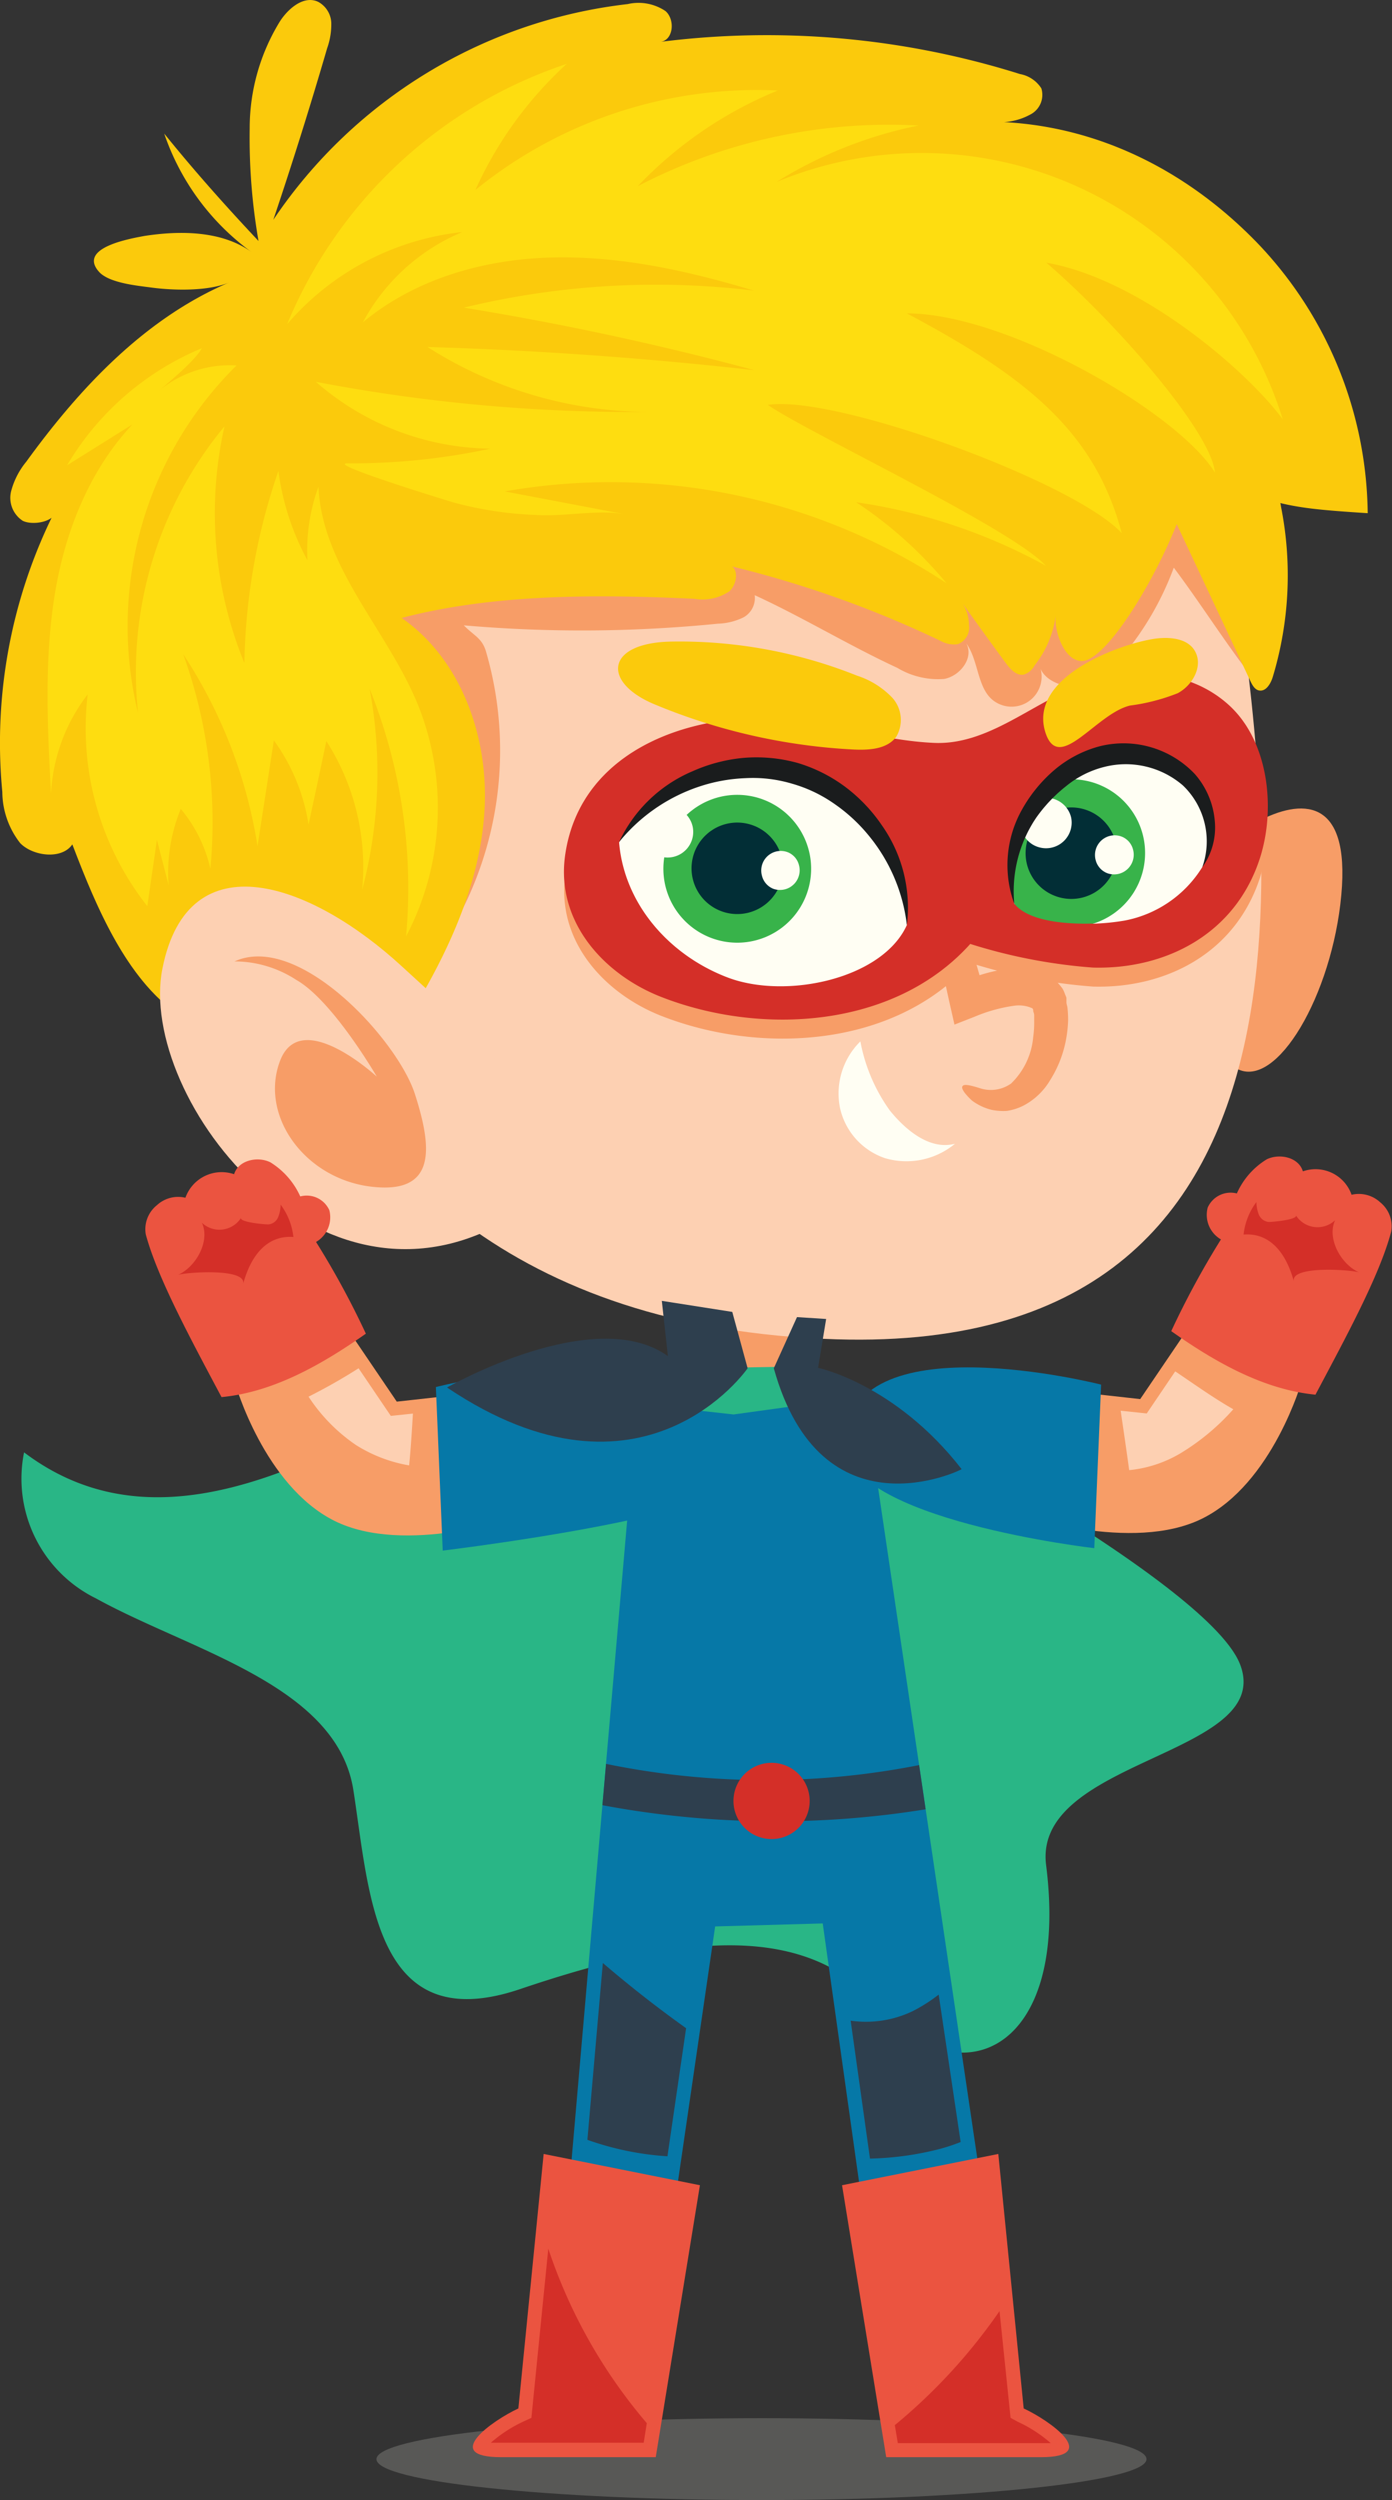 <svg xmlns="http://www.w3.org/2000/svg" viewBox="0 0 126.05 226.24"><rect x="0" y="0" width="126.05" height="226.24" fill="#333333" stroke="none"/><title>professionnel</title><g style="isolation:isolate"><g id="Layer_1" data-name="Layer 1"><path d="M113.91,74.33c3.8-2,8.38-2.36,7.55,6.67S115.6,98.64,112,96.71,113.91,74.33,113.91,74.33Z" fill="#f79d67"/><path d="M70.19,128.14c1-3.34,2-6.67,3-10-2.53-.32-5-.16-7.49-.48l.75,9.21C67.63,127.28,69,128.09,70.19,128.14Z" fill="#f79d67"/><path d="M112,52.2c2.21,19.74,11.62,70.48-36.28,69-58.9-1.86-55.33-61.5-55.33-61.5l37.1-27.75,52,14.39Z" fill="#fdd0b2"/><path d="M113.89,69.63a10.13,10.13,0,0,0-2.71-4.15c-3.54-3.17-8.77-3.35-13-1.9-4.61,1.57-8.7,5.66-13.78,5.36-4.36-.25-8.54-1.63-12.87-2.1-8.14-.89-19,2.35-20.35,12.38-.79,6,3.59,10.7,8.7,12.71,8.93,3.5,21.06,2.93,28-4.79a48.82,48.82,0,0,0,11.11,2.14c6.55.18,12.88-3,15.11-9.87l.21-.75C114.24,75.59,114.1,72.55,113.89,69.63Z" fill="#f79d67"/><path d="M112,52.2l-2.49-5.88-52-14.39L26.72,55c-.11,7.8,3.19,15.52,7,22.45l5,9.89A32,32,0,0,0,44,58.93c-.36-1.2-1.11-1.42-2-2.34A123.69,123.69,0,0,0,65,56.44a5.65,5.65,0,0,0,2.34-.58,2,2,0,0,0,1-2c4.36,2,8.55,4.56,12.92,6.58a7.16,7.16,0,0,0,4.24,1c1.45-.27,2.71-1.91,2-3.22,1.2,1.66.95,4.34,2.73,5.36a2.72,2.72,0,0,0,4-3.05c.58,1.32,2.67,1.88,4,1.48a7.44,7.44,0,0,0,3.38-2.58,27.13,27.13,0,0,0,4.68-8.06c2.25,3,4.24,6.13,6.49,9.13l.19.24C112.67,57.5,112.29,54.62,112,52.2Z" fill="#f79d67"/><path d="M87.17,98.28c.14-.2.7-.07,1.52.18a3.16,3.16,0,0,0,2.87-.41,6.66,6.66,0,0,0,2-4.2,9.54,9.54,0,0,0,.09-1.41c0-.24,0-.35,0-.54s-.06-.27-.09-.41l0-.22,0,0h0c0,.05,0-.14,0,.12h0l0,0c-.06-.19-.08-.13-.31-.24A3,3,0,0,0,91.93,91a14.21,14.21,0,0,0-3.66,1l-1.84.72L86,90.82c-1.77-7.92-2.56-13.92-1.8-14.1s2.85,5.48,5,13.32l-2.25-1.1a14.81,14.81,0,0,1,4.74-1.32,6.07,6.07,0,0,1,2.56.29,3.9,3.9,0,0,1,1.36.83c.19.21.38.43.55.65s.23.48.34.72l.07.18,0,0h0l0,.14h0v.06l0,.22c0,.15.06.26.09.46a10.41,10.41,0,0,1,.06,1.21,11.28,11.28,0,0,1-.25,2,10.34,10.34,0,0,1-1.36,3.34,6.11,6.11,0,0,1-2.43,2.33,5,5,0,0,1-1.5.48,5.33,5.33,0,0,1-1.36-.09,4.93,4.93,0,0,1-1.81-.85C87.31,98.94,87,98.45,87.17,98.28Z" fill="#f79d67"/><path d="M71.51,65.12c-8.14-.89-19,2.35-20.35,12.38-.79,6,3.59,10.71,8.7,12.71,8.93,3.5,21.06,2.93,28-4.79a48.82,48.82,0,0,0,11.11,2.14c6.55.18,12.88-3,15.11-9.87,1.48-4.57.78-10.68-2.85-13.93s-8.77-3.35-13-1.9c-4.61,1.57-8.7,5.66-13.78,5.36C80,67,75.84,65.59,71.51,65.12Z" fill="#d42f28"/><path d="M108.87,78.47a10.59,10.59,0,0,1-7,4.83,20.84,20.84,0,0,1-2.88.29h0c-.07,0-.33-.66-.4-.66a29.2,29.2,0,0,1-6.74-1.13h0a11.22,11.22,0,0,1,1.28-8.08,4,4,0,0,1,.22-.34c.17-.26.35-.49.53-.73a8,8,0,0,1,.58-.7,10.36,10.36,0,0,1,5.49-3.51,8.33,8.33,0,0,1,7.79,2.21A6.87,6.87,0,0,1,108.87,78.47Z" fill="#fffef3"/><path d="M103.68,77.58a6.69,6.69,0,0,1-4.68,6h-.23c-2.61.06-5.73-.3-6.92-1.8h0a12.28,12.28,0,0,1,1.28-8.08,4,4,0,0,1,.22-.34c.17-.26.35-.49.53-.73a8,8,0,0,1,.58-.7,12.79,12.79,0,0,1,1.27-1.28,6.57,6.57,0,0,1,1.66-.12A6.67,6.67,0,0,1,103.68,77.58Z" fill="#38b34a"/><path d="M82.12,83.71a14,14,0,0,0-26.06-7.48c.47,5.61,4.57,10.23,9.84,12.23S79.91,88.6,82.12,83.71Z" fill="#fffef3"/><path d="M73.35,77.46a6.69,6.69,0,1,1-4.7-5.26A6.7,6.7,0,0,1,73.35,77.46Z" fill="#38b34a"/><path d="M70.86,78a4.14,4.14,0,1,1-3.06-3.43A4.14,4.14,0,0,1,70.86,78Z" fill="#022e36"/><path d="M82.12,83.71a15.58,15.58,0,0,0-3.44-8.08,15,15,0,0,0-3.16-2.91,12.69,12.69,0,0,0-3.83-1.81,12.38,12.38,0,0,0-4.2-.49,15,15,0,0,0-4.23.78,15.74,15.74,0,0,0-7.2,5,12.87,12.87,0,0,1,6.66-6.41,14.58,14.58,0,0,1,4.65-1.21,14,14,0,0,1,4.85.46,13.81,13.81,0,0,1,4.35,2.19,14.63,14.63,0,0,1,3.31,3.49A12.92,12.92,0,0,1,82.12,83.71Z" fill="#1a1c1d"/><path d="M101.11,76.63a4.14,4.14,0,1,1-3.06-3.43A4.14,4.14,0,0,1,101.11,76.63Z" fill="#022e36"/><path d="M102.6,76.88A1.78,1.78,0,0,1,100.22,79a1.72,1.72,0,0,1-1-1.15,1.78,1.78,0,0,1,2.38-2.13A1.7,1.7,0,0,1,102.6,76.88Z" fill="#fffef3"/><path d="M97,74a2.32,2.32,0,0,1-2.89,2.68,2.29,2.29,0,0,1-1.66-1.78A2.32,2.32,0,0,1,97,74Z" fill="#fffef3"/><path d="M91.85,81.8a10.24,10.24,0,0,1,.73-8.6,13.11,13.11,0,0,1,2.86-3.49,10.5,10.5,0,0,1,4.11-2.17,8.89,8.89,0,0,1,8.65,2.51,7.37,7.37,0,0,1,1.8,4.21,6.15,6.15,0,0,1-1.13,4.22,7,7,0,0,0-1.74-7.39A7.92,7.92,0,0,0,100,69.4a8.82,8.82,0,0,0-3.42,1.71A13.68,13.68,0,0,0,93.83,74,11.87,11.87,0,0,0,91.85,81.8Z" fill="#1a1c1d"/><path d="M72.35,78.29A1.78,1.78,0,0,1,70,80.42a1.71,1.71,0,0,1-1-1.16,1.77,1.77,0,0,1,2.38-2.12A1.7,1.7,0,0,1,72.35,78.29Z" fill="#fffef3"/><path d="M62.73,74.84a2.32,2.32,0,0,1-2.89,2.68,2.31,2.31,0,1,1,2.89-2.68Z" fill="#fffef3"/><path d="M86.48,103.5a6.89,6.89,0,0,1-6.33,1.31,6.21,6.21,0,0,1-4.09-4.57,6.62,6.62,0,0,1,1.85-6,15.6,15.6,0,0,0,2.65,6.23C82,102.26,84.2,104.11,86.48,103.5Z" fill="#fffef3"/><path d="M36.37,55.92c5.44,3.78,7.91,10.86,7.5,17.48s-3.3,12.83-6.76,18.48-14,3.87-19.8.65c-5.53-3-8.5-10.22-10.76-16.12C5.62,77.8,3,77.5,1.83,76.3A7.58,7.58,0,0,1,.21,71.67,46.71,46.71,0,0,1,5,46.19c.08,1-2,1.4-2.94.94A2.48,2.48,0,0,1,1,44.48a7,7,0,0,1,1.38-2.7c4.86-6.7,10.78-13,18.4-16.23-1.89.81-5,.75-7.08.47-1.28-.17-3.84-.41-4.74-1.43-1.94-2.19,2.86-3,4.13-3.24,3.19-.49,7-.49,9.7,1.47a22.06,22.06,0,0,1-7.92-10.73c2.75,3.4,5.55,6.54,8.54,9.72a54.22,54.22,0,0,1-.8-10.17A18.45,18.45,0,0,1,25.37,1.9C26.14.73,27.53-.43,28.8.16A2.27,2.27,0,0,1,30,2.07a6.51,6.51,0,0,1-.38,2.31q-2.28,7.82-4.87,15.51A44.82,44.82,0,0,1,56.84.37,4.38,4.38,0,0,1,60.26,1c.9.78.72,2.66-.47,2.79A76.52,76.52,0,0,1,92.36,6.7,2.92,2.92,0,0,1,94.3,8a2,2,0,0,1-.87,2.29,5.71,5.71,0,0,1-2.51.76c8.93.47,16.92,4.65,23.1,11.11a35.86,35.86,0,0,1,9.83,24.28c-7.72-.5-10.36-.75-16.38-5.62,2.52,2-6.23,19.13-9.55,19-1.66-.07-2.52-2.94-2.31-4.24a9.2,9.2,0,0,1-1.92,4.63,1.68,1.68,0,0,1-1,.84c-.65.11-1.19-.49-1.58-1q-2-2.72-3.92-5.42a3.73,3.73,0,0,1,.55,1.91,1.6,1.6,0,0,1-1,1.75A2.44,2.44,0,0,1,85.18,58a96.79,96.79,0,0,0-19.39-6.86c1.11-.07,1.08,1.6.27,2.36a4.33,4.33,0,0,1-3.16.69C54.21,53.78,44.78,53.72,36.37,55.92Z" fill="#fbca0c"/><path d="M113.22,61.62c.17.36.39.77.77.86.64.14,1.08-.61,1.27-1.24A31.8,31.8,0,0,0,116,45.86a14.86,14.86,0,0,0-2.44-6.08A7.36,7.36,0,0,0,108,36.64c-1.66,0-4.27,1-4.7,2.88s1.86,4.94,2.64,6.6Z" fill="#fbca0c"/><path d="M103.82,222.54c0,2-15.61,3.7-34.86,3.7s-34.87-1.66-34.87-3.7S49.7,218.83,69,218.83,103.82,220.49,103.82,222.54Z" fill="#9f9d99" opacity="0.35" style="mix-blend-mode:multiply"/><path d="M94.25,125.61l9,1,4.75-7,9.89,5.35s-2.62,9.26-9,12.45S92.14,137,92.14,137Z" fill="#f79d67"/><path d="M106.42,124.1l-2.58,3.81-2.36-.25c.26,1.79.53,3.58.77,5.38a11.27,11.27,0,0,0,4.62-1.51,20.74,20.74,0,0,0,4.81-4C109.87,126.5,108.16,125.27,106.42,124.1Z" fill="#fdd0b2"/><path d="M44.18,124.14c-12,5.65-28.33,17.62-42,7.29a12.07,12.07,0,0,0,6.52,13.22C17.31,149.4,30.52,152.5,32,162s1.89,22.46,15.1,18,25.49-6.63,32.5,1.59S96.9,186,94.73,168.79c-1.23-9.66,20.67-9.89,17.58-18.13s-39.95-27-39.95-27Z" fill="#29b686"/><path d="M76.55,130.6c0,6.92,22.54,9.5,22.54,9.5l.62-14.8S76.56,119.38,76.55,130.6Z" fill="#0678a7"/><polygon points="57.71 127.04 66.43 128 78.29 126.36 89.35 201.08 78.39 201.72 74.5 174.06 64.76 174.33 60.66 202.43 51.38 199.8 57.71 127.04" fill="#0678a7"/><path d="M70.07,123.82l2.1-4.63,2.64.17-.73,4.42s7,1.45,13,9.17C87.09,133,74.37,139.28,70.07,123.82Z" fill="#2e3f4e"/><path d="M54.59,177.64l-1.4,16a26.55,26.55,0,0,0,7.25,1.49l1.69-11.59Q58.23,180.76,54.59,177.64Z" fill="#2e3f4e"/><path d="M82.64,182a9.81,9.81,0,0,1-5.61.86l1.75,12.48a27.69,27.69,0,0,0,6.42-.9,17.9,17.9,0,0,0,1.79-.6L85,180.5A14.45,14.45,0,0,1,82.64,182Z" fill="#2e3f4e"/><path d="M49.23,194.92l14.15,2.83-4,24.61h-14c-5.5,0-.78-3.33,1.56-4.41Z" fill="#eb5440"/><path d="M49.65,203.49,48.12,218.8l-.67.31a12.31,12.31,0,0,0-3,1.94c.22,0,.51,0,.88,0H58.29l.28-1.77A47.25,47.25,0,0,1,49.65,203.49Z" fill="#d42f28"/><path d="M90.4,194.92l-14.15,2.83,4,24.61h14c5.5,0,.79-3.33-1.55-4.41Z" fill="#eb5440"/><path d="M91.51,218.8l-1-9.66a50.64,50.64,0,0,1-9.48,10.32l.27,1.63H94.26c.38,0,.67,0,.89,0a12.39,12.39,0,0,0-3-1.94Z" fill="#d42f28"/><path d="M54.88,159.62l-.33,3.74a85.12,85.12,0,0,0,29.27.37l-.59-4A71.77,71.77,0,0,1,54.88,159.62Z" fill="#2e3f4e"/><path d="M119.12,126.21c-4.74-.46-9.16-3-13.06-5.75a77.31,77.31,0,0,1,4.5-8.3,2.57,2.57,0,0,1-1.2-2.88A2.27,2.27,0,0,1,112,108a6.87,6.87,0,0,1,2.71-3.09c1.18-.57,2.9-.17,3.27,1.09a3.46,3.46,0,0,1,4.41,2.12,2.85,2.85,0,0,1,2.59.68,2.79,2.79,0,0,1,1,2.64C124.94,115.4,121.88,121,119.12,126.21Z" fill="#eb5440"/><path d="M120.9,110.42a2.32,2.32,0,0,1-3.54-.42c.1.37-2.11.59-2.49.58a1.09,1.09,0,0,1-.88-.67,3.29,3.29,0,0,1-.22-1.13,6,6,0,0,0-1.16,2.94c2-.16,3.7,1.12,4.56,4.26-.41-1.51,5.39-1.06,5.91-.83C121.42,114.41,120.13,112.07,120.9,110.42Z" fill="#d42f28"/><path d="M104.26,57.85c1.48-.27,3.34-.16,4,1.17s-.28,3-1.61,3.71a18,18,0,0,1-4.33,1.12c-3.09.74-6.44,6.23-7.66,2.42C93.14,61.41,100.91,58.45,104.26,57.85Z" fill="#fbca0c"/><path d="M60.77,58.06A43.28,43.28,0,0,1,77.6,61.14a7.69,7.69,0,0,1,3.2,2,3,3,0,0,1,.36,3.53c-.82,1.12-2.43,1.22-3.81,1.16a54,54,0,0,1-18.1-4.1C54.46,61.72,54.87,58.17,60.77,58.06Z" fill="#fbca0c"/><path d="M73.25,162.29a3.45,3.45,0,1,1-2.71-2.7A3.45,3.45,0,0,1,73.25,162.29Z" fill="#d42f28"/><path d="M36.4,87.46c-8.13-7.49-19.34-11.64-21.69.18s14.84,34,32.63,21.89C55.39,104.06,41.07,91.76,36.4,87.46Z" fill="#fdd0b2"/><path d="M21.24,87C27.07,84.35,36,94.12,37.57,99s2,9.12-4,8.38S23.48,100.94,25.36,96s8.76,1.43,8.76,1.43-4-6.9-7.3-8.76A10.27,10.27,0,0,0,21.24,87Z" fill="#f79d67"/><path d="M44.93,125.84l-9,1-4.75-7-9.89,5.34s2.62,9.27,9,12.45S47,137.24,47,137.24Z" fill="#f79d67"/><path d="M32.24,130.77a13.16,13.16,0,0,0,4.81,1.84c.15-1.56.25-3.13.34-4.69l-2,.21-2.92-4.31a51,51,0,0,1-4.53,2.57A15.64,15.64,0,0,0,32.24,130.77Z" fill="#fdd0b2"/><path d="M62.63,130.82c.22,3.45,4.05,3.78.14,5.18-6.64,2.38-22.68,4.32-22.68,4.32l-.62-14.8S62,119.63,62.63,130.82Z" fill="#0678a7"/><path d="M66.31,118.72l1.39,5.1s-9.43,13.71-27.22,1.74c0,0,13.33-7.62,20-2.84l-.55-5Z" fill="#2e3f4e"/><path d="M20.06,126.43c4.75-.45,9.16-3,13.07-5.74a76.44,76.44,0,0,0-4.51-8.3,2.58,2.58,0,0,0,1.2-2.88,2.25,2.25,0,0,0-2.63-1.24,7,7,0,0,0-2.71-3.09c-1.18-.58-2.91-.17-3.28,1.08a3.48,3.48,0,0,0-4.41,2.13,2.83,2.83,0,0,0-2.59.68,2.78,2.78,0,0,0-1,2.63C14.25,115.62,17.3,121.24,20.06,126.43Z" fill="#eb5440"/><path d="M18.28,110.65a2.32,2.32,0,0,0,3.54-.43c-.1.38,2.11.59,2.5.58a1.06,1.06,0,0,0,.87-.66,3.11,3.11,0,0,0,.22-1.13,6,6,0,0,1,1.16,2.93c-2-.15-3.7,1.12-4.56,4.27.41-1.52-5.39-1.06-5.91-.83C17.77,114.64,19.05,112.29,18.28,110.65Z" fill="#d42f28"/><path d="M6.07,42.11,12,38.4c-4,4.25-6.23,10-7.11,15.84S4.31,66,4.62,71.84a16,16,0,0,1,3.32-9A26,26,0,0,0,13.34,82l.87-6c.35,1.37.71,2.74,1.06,4.11a15.15,15.15,0,0,1,1.1-6.91,12.8,12.8,0,0,1,2.68,5.42A44.85,44.85,0,0,0,16.59,59.2a44,44,0,0,1,6.73,17.37L24.8,67a17.53,17.53,0,0,1,3.14,7.63c.54-2.52,1.08-5,1.61-7.57a21.09,21.09,0,0,1,3.24,13.48,41.33,41.33,0,0,0,.68-18.21,48.21,48.21,0,0,1,3.3,22.41,25,25,0,0,0,.95-21.27c-2.81-6.62-8.57-12.24-8.88-19.43a16.8,16.8,0,0,0-1,6.66,23.26,23.26,0,0,1-2.63-8.08A55.93,55.93,0,0,0,22.13,60a35.7,35.7,0,0,1-1.8-21.42A34.87,34.87,0,0,0,12.5,64.52a33.17,33.17,0,0,1,8.92-31.45,10.05,10.05,0,0,0-7.14,2.39c1.07-.92,3.4-2.84,4-3.95A25.61,25.61,0,0,0,6.07,42.11Z" fill="#fedd10"/><path d="M56.6,46.54,45.71,44.47a55.17,55.17,0,0,1,40,8.31,37.54,37.54,0,0,0-8.18-7.33,50.5,50.5,0,0,1,17.16,5.74c-3-3.33-21.47-12-25.16-14.55,6.18-.94,27.8,7,32.05,11.61C99.13,39,92.87,34.07,82.12,28.36c9.11,0,24.56,9,27.9,14.41-.34-3.68-8.87-13.49-15.27-19,8.49,1.48,18.12,9.72,21.41,14.18A34.24,34.24,0,0,0,70.33,16.46a38.72,38.72,0,0,1,12.84-5.1,49.31,49.31,0,0,0-25.42,5.49A36.59,36.59,0,0,1,70.43,8.19a40.42,40.42,0,0,0-27.38,9A34.79,34.79,0,0,1,51.32,5.78,41.61,41.61,0,0,0,26,29.34,24.31,24.31,0,0,1,41.86,21a18.13,18.13,0,0,0-9,8.17c4.75-3.95,11-5.73,17.21-5.87s12.29,1.23,18.2,3A73.84,73.84,0,0,0,42,27.84,264.68,264.68,0,0,1,68.31,33.5q-14.75-1.66-29.6-2.1a37.48,37.48,0,0,0,20,5.88,152.79,152.79,0,0,1-30.11-2.73A24.4,24.4,0,0,0,44.41,40.6a59.83,59.83,0,0,1-12.95,1.33c-1.91,0,8.16,3.1,9.57,3.53a33.18,33.18,0,0,0,7.48,1.14C51.06,46.78,54.15,46.08,56.6,46.54Z" fill="#fedd10"/></g></g></svg>